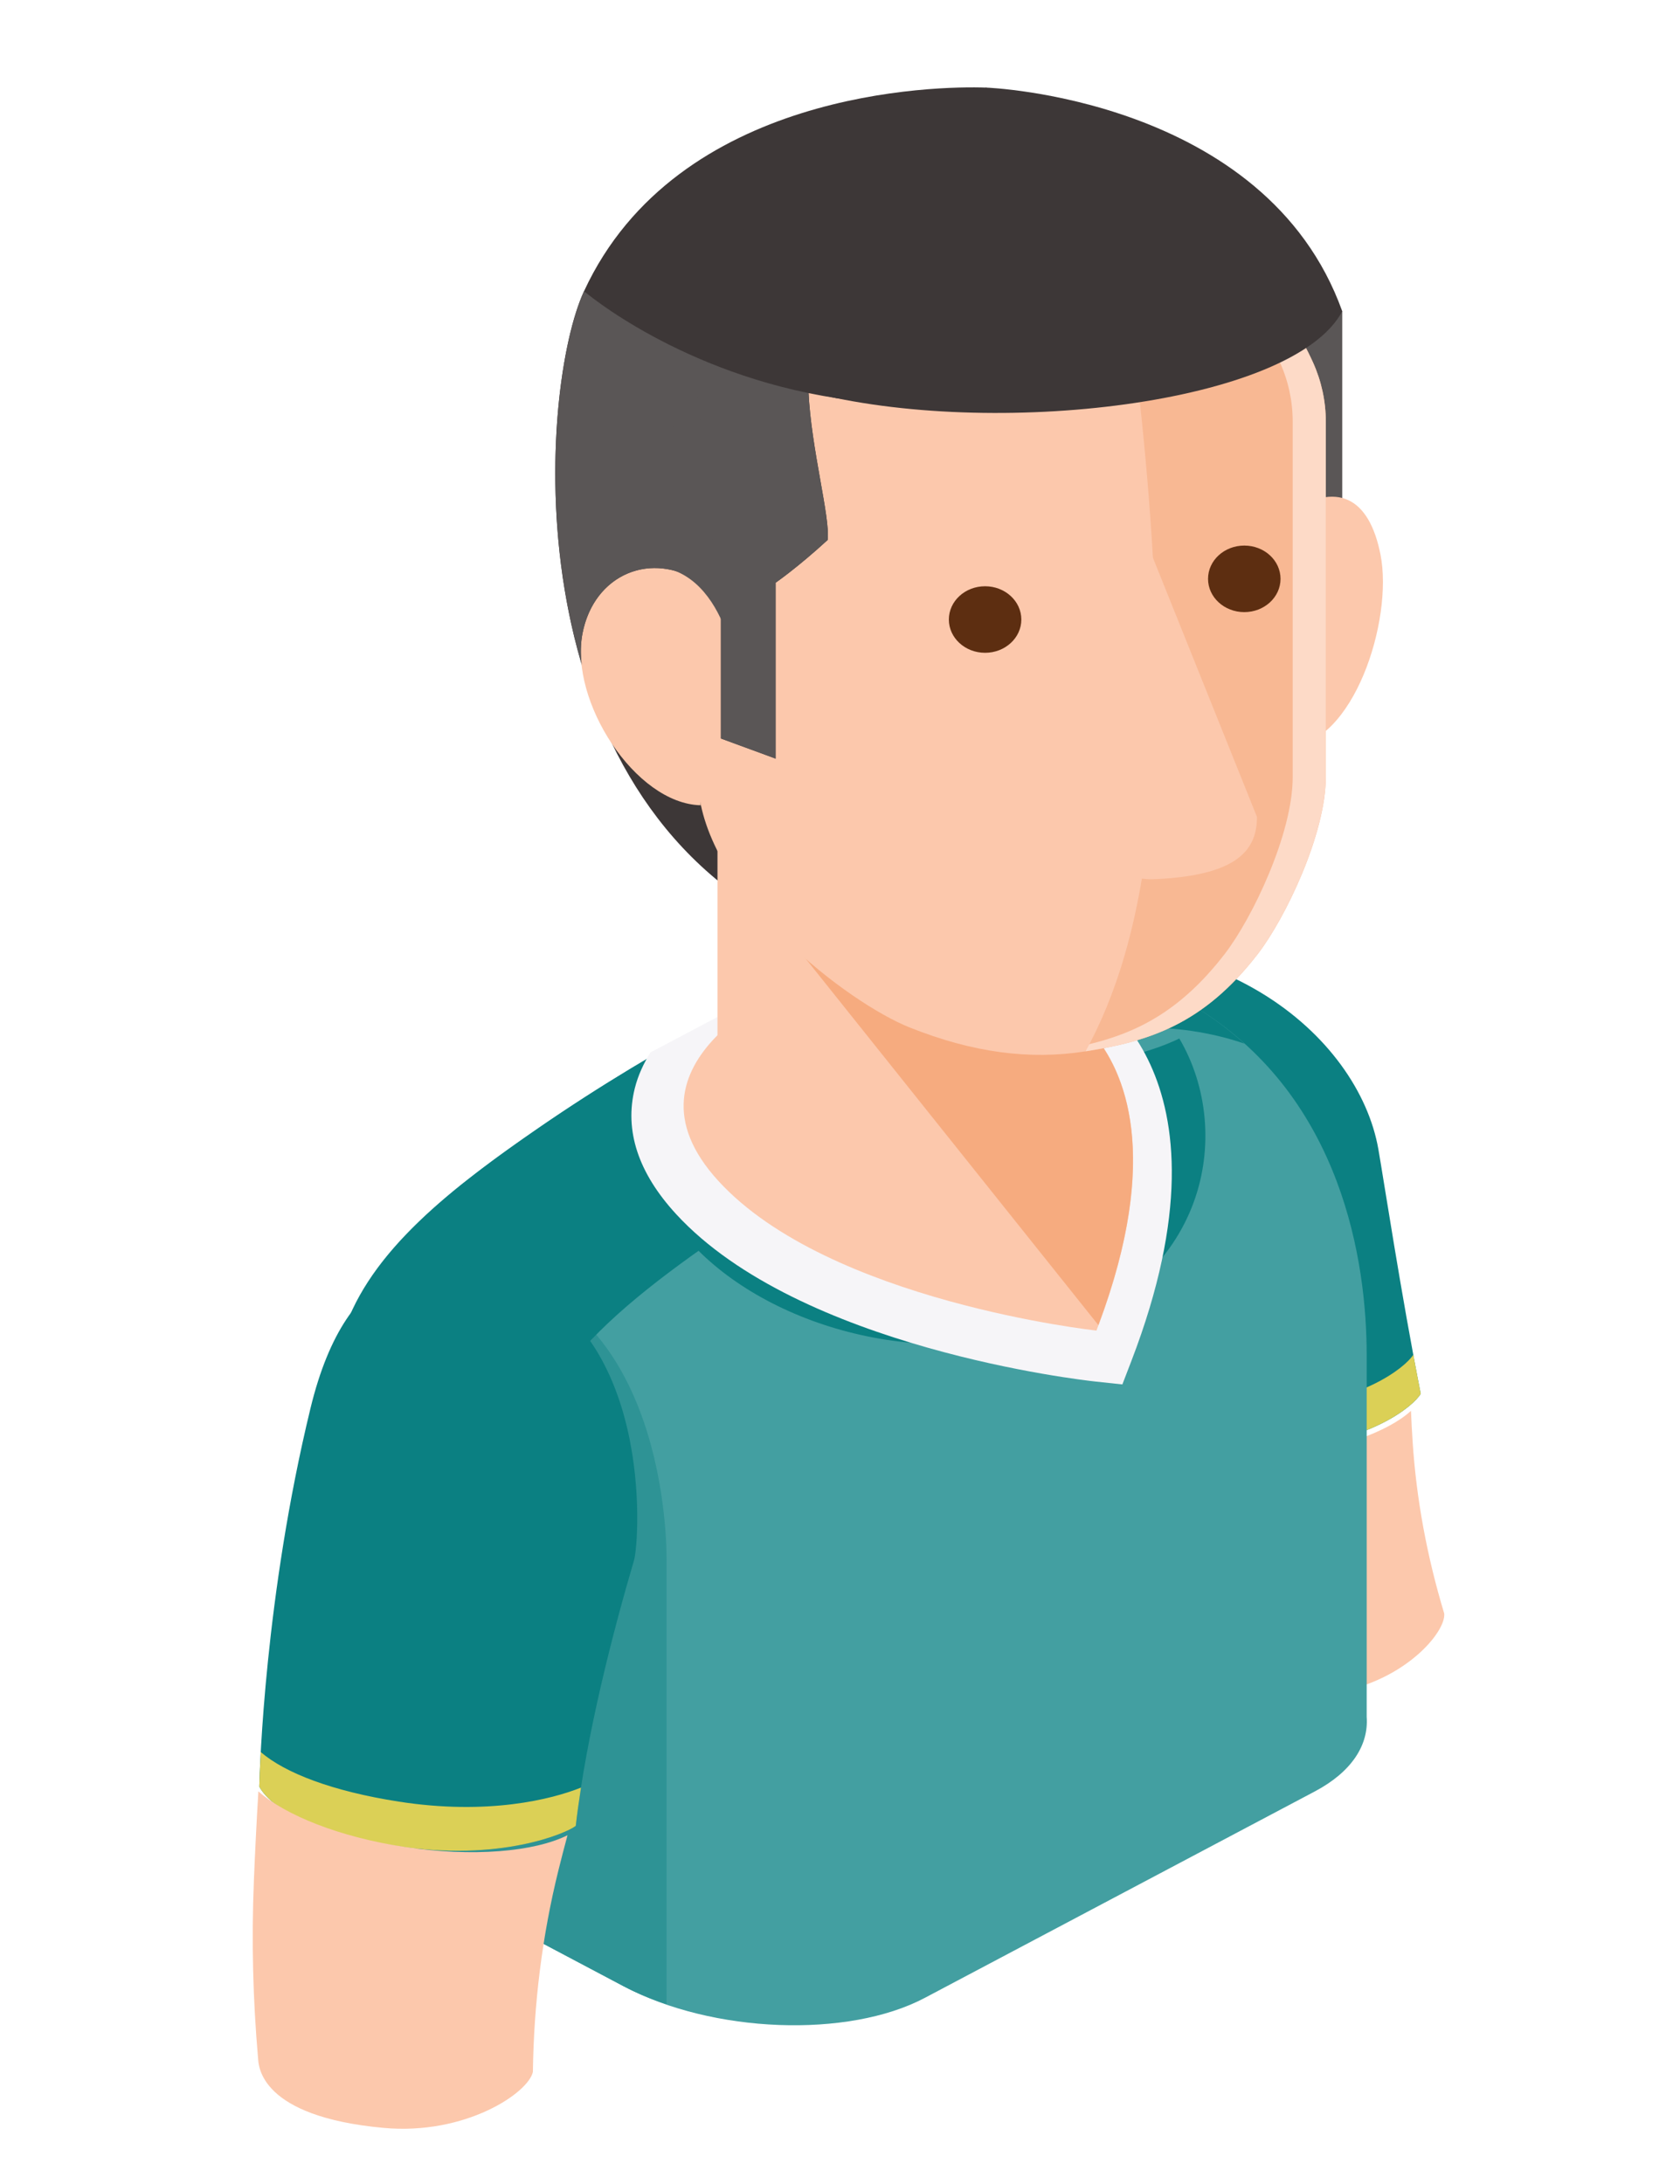 <?xml version="1.0" encoding="utf-8"?>
<!-- Generator: Adobe Illustrator 16.0.0, SVG Export Plug-In . SVG Version: 6.00 Build 0)  -->
<!DOCTYPE svg PUBLIC "-//W3C//DTD SVG 1.1//EN" "http://www.w3.org/Graphics/SVG/1.1/DTD/svg11.dtd">
<svg version="1.1" id="Layer_1" xmlns="http://www.w3.org/2000/svg" xmlns:xlink="http://www.w3.org/1999/xlink" x="0px" y="0px"
	 width="500px" height="650px" viewBox="0 0 500 650" enable-background="new 0 0 500 650" xml:space="preserve">
<g>
	<g>
		<g>
			<path fill="#FCC8AC" d="M380.869,433.445c-16.671,1.833-31.642,0.07-40.188-4.06c2.041,8.089,4.049,15.652,5.872,22.314
				c4.018,14.707,8.976,29.144,14.848,43.31c0.711,1.705,4.875,14.065,36.153,8.738c20.727-3.532,32.855-18.135,32.272-23.539
				c-5.059-16.752-8.297-33.926-9.409-51.279c-0.191-2.985-0.358-5.997-0.486-9.031
				C413.061,426.151,398.373,431.519,380.869,433.445z"/>
		</g>
	</g>
</g>
<g>
	<g>
		<g>
			<g>
				<g>
					<path fill="#0B8082" d="M325.24,329.732c-2.816-40.142-54.782-41.625-29.596-46.274
						c65.743-12.14,108.657,24.695,114.588,58.596c1.599,9.136,6.851,43.592,12.604,72.762c-2.157,3.675-14.886,14.41-42.395,16.637
						c-14.887,1.204-33.02-0.383-38.304-5.564C340.774,421.143,328.69,378.854,325.24,329.732z"/>
					<g>
						<path fill="#DBD056" d="M420.629,403.208c-2.549,3.886-15.248,14.173-42.173,16.354c-14.887,1.197-33.02-0.384-38.304-5.57
							c-0.9-3.124-6.083-20.628-10.751-47.56c4.902,32.009,11.728,55.956,12.736,59.457c5.284,5.182,23.417,6.769,38.304,5.564
							c27.509-2.227,40.237-12.962,42.395-16.637C422.214,411.653,421.238,406.454,420.629,403.208z"/>
					</g>
				</g>
				<path fill="#439FA1" d="M158.692,336.797c18.721-12.956,38.361-24.771,58.671-35.52l38.71-20.493
					c17.537-9.285,48.458-8.107,68.704,2.61l32.012,16.943c42.7,26.702,49.961,75.325,49.961,102.918v107.724
					c0.609,8.305-4.369,16.323-15.431,22.181l-116.054,61.433c-22.872,12.108-63.189,10.573-89.597-3.408l-41.745-22.1
					c-14.001-7.407-21.321-16.887-21.769-25.964c-0.095,0-0.095-107.725-0.095-107.725c0.228-23.512-24.554-22.581-20.481-36.864
					C108.496,374.289,131.79,355.406,158.692,336.797z"/>
				<path fill="#2E9395" d="M198.376,464.246c0,0,1.424-71.459-48.912-84.857s-8.118,92.302-8.118,92.302l22.731,28.286
					L198.376,464.246z"/>
				<path fill="#0B8082" d="M356.789,300.337l-32.012-16.943c-20.246-10.717-51.161-11.895-68.704-2.61l-39.949,21.147
					c-19.226,10.177-37.81,21.368-55.563,33.585c-25.951,17.866-48.835,35.87-57.411,58.504
					c24.395,22.756,49.014,45.303,73.728,67.761c-2.993-18.54-23.854-18.784-20.091-31.984
					c9.423-33.025,49.232-56.096,87.153-82.102l67.34-35.649c14.957-7.917,39.598-8.162,59.102-1.433
					C366.297,306.938,361.806,303.475,356.789,300.337z"/>
				<path fill="#2E9395" d="M122.061,436.037v107.084c0.542,9.077,7.862,18.557,21.863,25.964l41.745,22.1
					c3.938,2.083,8.252,3.805,12.707,5.328V464.246l-39.996-55.105L122.061,436.037z"/>
				<g>
					<path fill="#0B8082" d="M92.401,419.149c11.094-45.739,36.262-46.576,57.063-39.761c45.465,14.887,40.86,79.45,39.249,84.922
						c-6.146,20.918-14.249,51.902-17.356,79.118c-2.775,2.152-22.463,10.771-53.326,5.962
						c-22.334-3.479-36.795-10.276-40.867-17.656C77.328,526.023,78.822,475.121,92.401,419.149z"/>
				</g>
			</g>
		</g>
		<g>
			<path fill="#DBD056" d="M118.667,536.194c-19.768-3.082-33.845-8.519-41.063-14.748c-0.289,5.362-0.403,9.016-0.441,10.288
				c4.072,7.38,18.537,14.178,40.867,17.662c30.863,4.803,50.551-3.815,53.326-5.968c0.428-3.744,0.963-7.559,1.561-11.409
				C164.274,535.497,145.23,540.335,118.667,536.194z"/>
		</g>
		<path fill="none" d="M240.114,296.307l78.923,7.139c0,0,39.103,18.907,9.933,95.029c0,0-78.891-8.536-111.518-44.045
			S240.114,296.307,240.114,296.307"/>
	</g>
	<g>
		<path fill="#0B8082" d="M311.159,383.431c-9.851,3.286-19.947,4.764-29.811,4.764c-36.946,0-70.613-20.646-75.641-43.849
			c-4.157-19.191,3.961-32.02,13.057-40.042c-15.866,10.018-32.041,13.547-25.795,42.363c6.383,29.466,46.028,53.438,88.379,53.438
			c11.842,0,23.366-1.85,34.257-5.483c19.168-6.403,33.242-19.435,39.617-36.69c5.962-16.144,4.236-34.449-4.23-48.852
			c-3.958,1.888-7.992,3.316-12.141,4.426C352.939,335.622,346.399,371.654,311.159,383.431z"/>
	</g>
</g>
<g>
	<g>
		<g>
			<path fill="#F6F5F8" d="M334.038,412.033l2.722-7.088c33.415-87.029-13.392-110.801-15.398-111.77l-1.775-0.859l-2-0.178
				l-71.828-6.486l-52.171,27.564c-2.031,3.284-3.692,6.813-4.652,10.644c-3.153,12.584,0.989,25.205,12.311,37.508
				c36.712,39.883,121.063,49.402,124.635,49.789L334.038,412.033z"/>
			<path fill="none" d="M235.653,297.914l77.388,6.987c0,0,38.34,18.5,9.739,93.002c0,0-77.355-8.352-109.348-43.104
				C181.44,320.046,235.653,297.914,235.653,297.914"/>
		</g>
	</g>
</g>
<g>
	<g>
		<path fill="#3D3737" d="M339.295,91.664l-45.722-65.588c-14.982-0.561-92.058,0.749-119.755,60.584
			c-13.313,28.762-21.498,145.02,57.963,187.573l27.253-12.941c-1.401-53.922-0.281-125.398,3.339-158.891
			C300.579,107.953,324.875,101.878,339.295,91.664z"/>
	</g>
	<path fill="none" d="M236.707,292.818l79.609,7.21c0,0,39.433,19.095,10.011,95.978c0,0-79.569-8.622-112.478-44.484
		C180.942,315.659,236.707,292.818,236.707,292.818"/>
	<g>
		<path fill="#FCC8AC" d="M213.537,230.132l101.301,1.111l7.338,102.902c-1.439,7.85-9.033,16.33-22.161,23.289
			c-24.501,12.994-59.034,1.711-77.116-7.874c-7.341-3.889-9.43-7.907-9.362-13.733V230.132z"/>
		<path fill="#FCC8AC" d="M316.316,300.028c0,0,39.433,19.095,10.011,95.978c0,0-79.569-8.622-112.478-44.484
			c-32.907-35.862,22.858-58.703,22.858-58.703L316.316,300.028z"/>
		<path fill="#F6AB7F" d="M326.903,394.386c18.942-50.652,7.729-75.768-1.733-86.829l-1.766-24.745l-100.707-18.89L326.903,394.386z
			"/>
	</g>
	<polygon fill="#5A5656" points="399.481,92.645 399.481,157.716 353.855,133.782 354.674,85.165 	"/>
	<g>
		<g id="XMLID_534_">
			<path id="XMLID_535_" fill="#FCC8AC" d="M383.398,152.676c14.368-9.491,24.055-4.891,27.47,12.412
				c3.853,19.588-8.149,56.677-27.47,57.165V152.676z"/>
		</g>
		<g>
			<path fill="#F8B893" d="M321.428,89.808h53.13c6.692,0,12.564,9.996,16.185,17.989c2.547,5.616,3.839,11.622,3.839,17.688v105.81
				c0,16.864-12.007,41.952-20.241,52.624c-16.186,20.988-32.37,26.001-51.255,28.979
				C329.719,278.485,328.58,125.201,321.428,89.808z"/>
			<path fill="#FDDAC7" d="M390.742,107.797c-3.62-7.993-9.492-17.989-16.185-17.989h-9.84c6.692,0,12.564,9.996,16.186,17.989
				c2.546,5.616,3.831,11.622,3.831,17.688v105.809c0,16.865-12.007,41.953-20.233,52.625
				c-13.204,17.119-26.408,23.607-41.078,27.033c-0.108,0.683-0.224,1.335-0.338,1.945c18.885-2.978,35.069-7.99,51.255-28.979
				c8.234-10.672,20.241-35.76,20.241-52.625V125.485C394.581,119.419,393.289,113.413,390.742,107.797z"/>
			<path fill="#FCC8AC" d="M203.316,106.424c0.327-0.544,0.774-1.01,1.14-1.53c4.682-8.855,14.563-15.086,26.232-15.086h104.961
				c17.913,135.32,4.773,191.408-12.563,223.089c-16.569,2.62-33.587,0.389-52.318-7.088c-18.443-7.359-59.658-38.785-62.893-70.811
				l-8.124-114.731C199.458,115.238,200.857,110.535,203.316,106.424z"/>
		</g>
	</g>
	<path id="XMLID_533_" fill="#FCC8AC" d="M342.801,261.691c25.385-0.921,31.296-8.632,31.296-18.57l-34.743-86.535
		c0-9.938-10.614-17.988-21.438-17.988l-5.457,9.08c-10.823,0-19.678,8.133-19.678,18.071l30.342,77.875
		C323.122,253.562,331.977,261.691,342.801,261.691z"/>
	<g>
		<path fill="#3D3737" d="M293.573,26.076c-42.894,12.251-88.06,71.685-88.06,71.685l9.04,85.385v36.648l16.291,5.984v-52.357
			c0,0,6.519-4.486,15.479-12.714c0.815-6.732-4.888-26.924-5.7-44.127c54.583,14.21,144.196,3.738,158.859-23.935
			C376.668,29.068,293.573,26.076,293.573,26.076z"/>
	</g>
	<path id="XMLID_532_" fill="#FCC8AC" d="M208.521,173.44c-14.497-9.733-31.725-2.656-35.163,15.09
		c-3.893,20.089,15.664,50.636,35.163,51.135V173.44z"/>
	<g id="XMLID_527_">
		<g id="XMLID_530_">
			<path id="XMLID_531_" fill="#5D2E11" d="M381.108,172.276c0,5.469-4.824,9.904-10.786,9.904c-5.949,0-10.786-4.435-10.786-9.904
				c0-5.471,4.837-9.902,10.786-9.902C376.284,162.374,381.108,166.805,381.108,172.276z"/>
		</g>
		<g id="XMLID_528_">
			<path id="XMLID_529_" fill="#5D2E11" d="M303.969,184.386c0,5.467-4.836,9.901-10.785,9.901c-5.963,0-10.786-4.434-10.786-9.901
				c0-5.472,4.823-9.904,10.786-9.904C299.133,174.482,303.969,178.914,303.969,184.386z"/>
		</g>
	</g>
	<path fill="#5A5656" d="M219.44,201.558c0,0-3.665-36.177-29.328-32.81c-18.632,2.446-0.611-75.73-0.611-75.73l40.326-14.584
		l8.349,33.654l-13.848,76.294L219.44,201.558z"/>
	<path fill="#5A5656" d="M173.358,188.53c3.036-15.66,16.806-22.994,29.965-17.813l-3.573-50.45
		c-0.292-5.029,1.107-9.732,3.566-13.843c0.327-0.544,0.774-1.01,1.14-1.53c0.457-0.861,1-1.674,1.551-2.481
		c-21.393-8.327-32.188-15.753-32.188-15.753c-7.961,17.203-14.071,65.691-0.716,110.995
		C172.772,194.483,172.801,191.394,173.358,188.53z"/>
	<path fill="#5A5656" d="M214.553,183.146v36.648l16.291,5.984v-52.357c0,0,6.519-4.486,15.479-12.714
		c0.815-6.732-4.888-26.924-5.7-44.127c2.753,0.716,5.617,1.354,8.537,1.946c-3.412-3.212-7.059-5.47-10.983-6.434
		c-12.521-3.084-23.165-6.535-32.041-9.881C206.006,102.413,214.553,183.146,214.553,183.146z"/>
	<path fill="#3D3737" d="M173.818,86.66c0,0,28.798,24.765,75.341,31.865c46.545,7.101,60.189-45.524,60.189-45.524l-12.558-5.516
		l-58.407-6.014L173.818,86.66z"/>
</g>
<g>
	<path fill="#FCC8AC" d="M120.408,549.683c-19.294-2.931-35.41-9.377-43.511-16.544c-0.583,9.656-1.018,18.72-1.341,26.706
		c-0.713,17.656-0.291,35.282,1.26,52.88c0.186,2.117,0.467,17.19,37.335,20.578c24.441,2.246,43.179-10.471,44.447-16.687
		c0.274-20.245,2.744-40.42,7.646-60.173c0.842-3.389,1.73-6.811,2.656-10.244C158.997,551.142,140.668,552.76,120.408,549.683z"/>
</g>
</svg>
